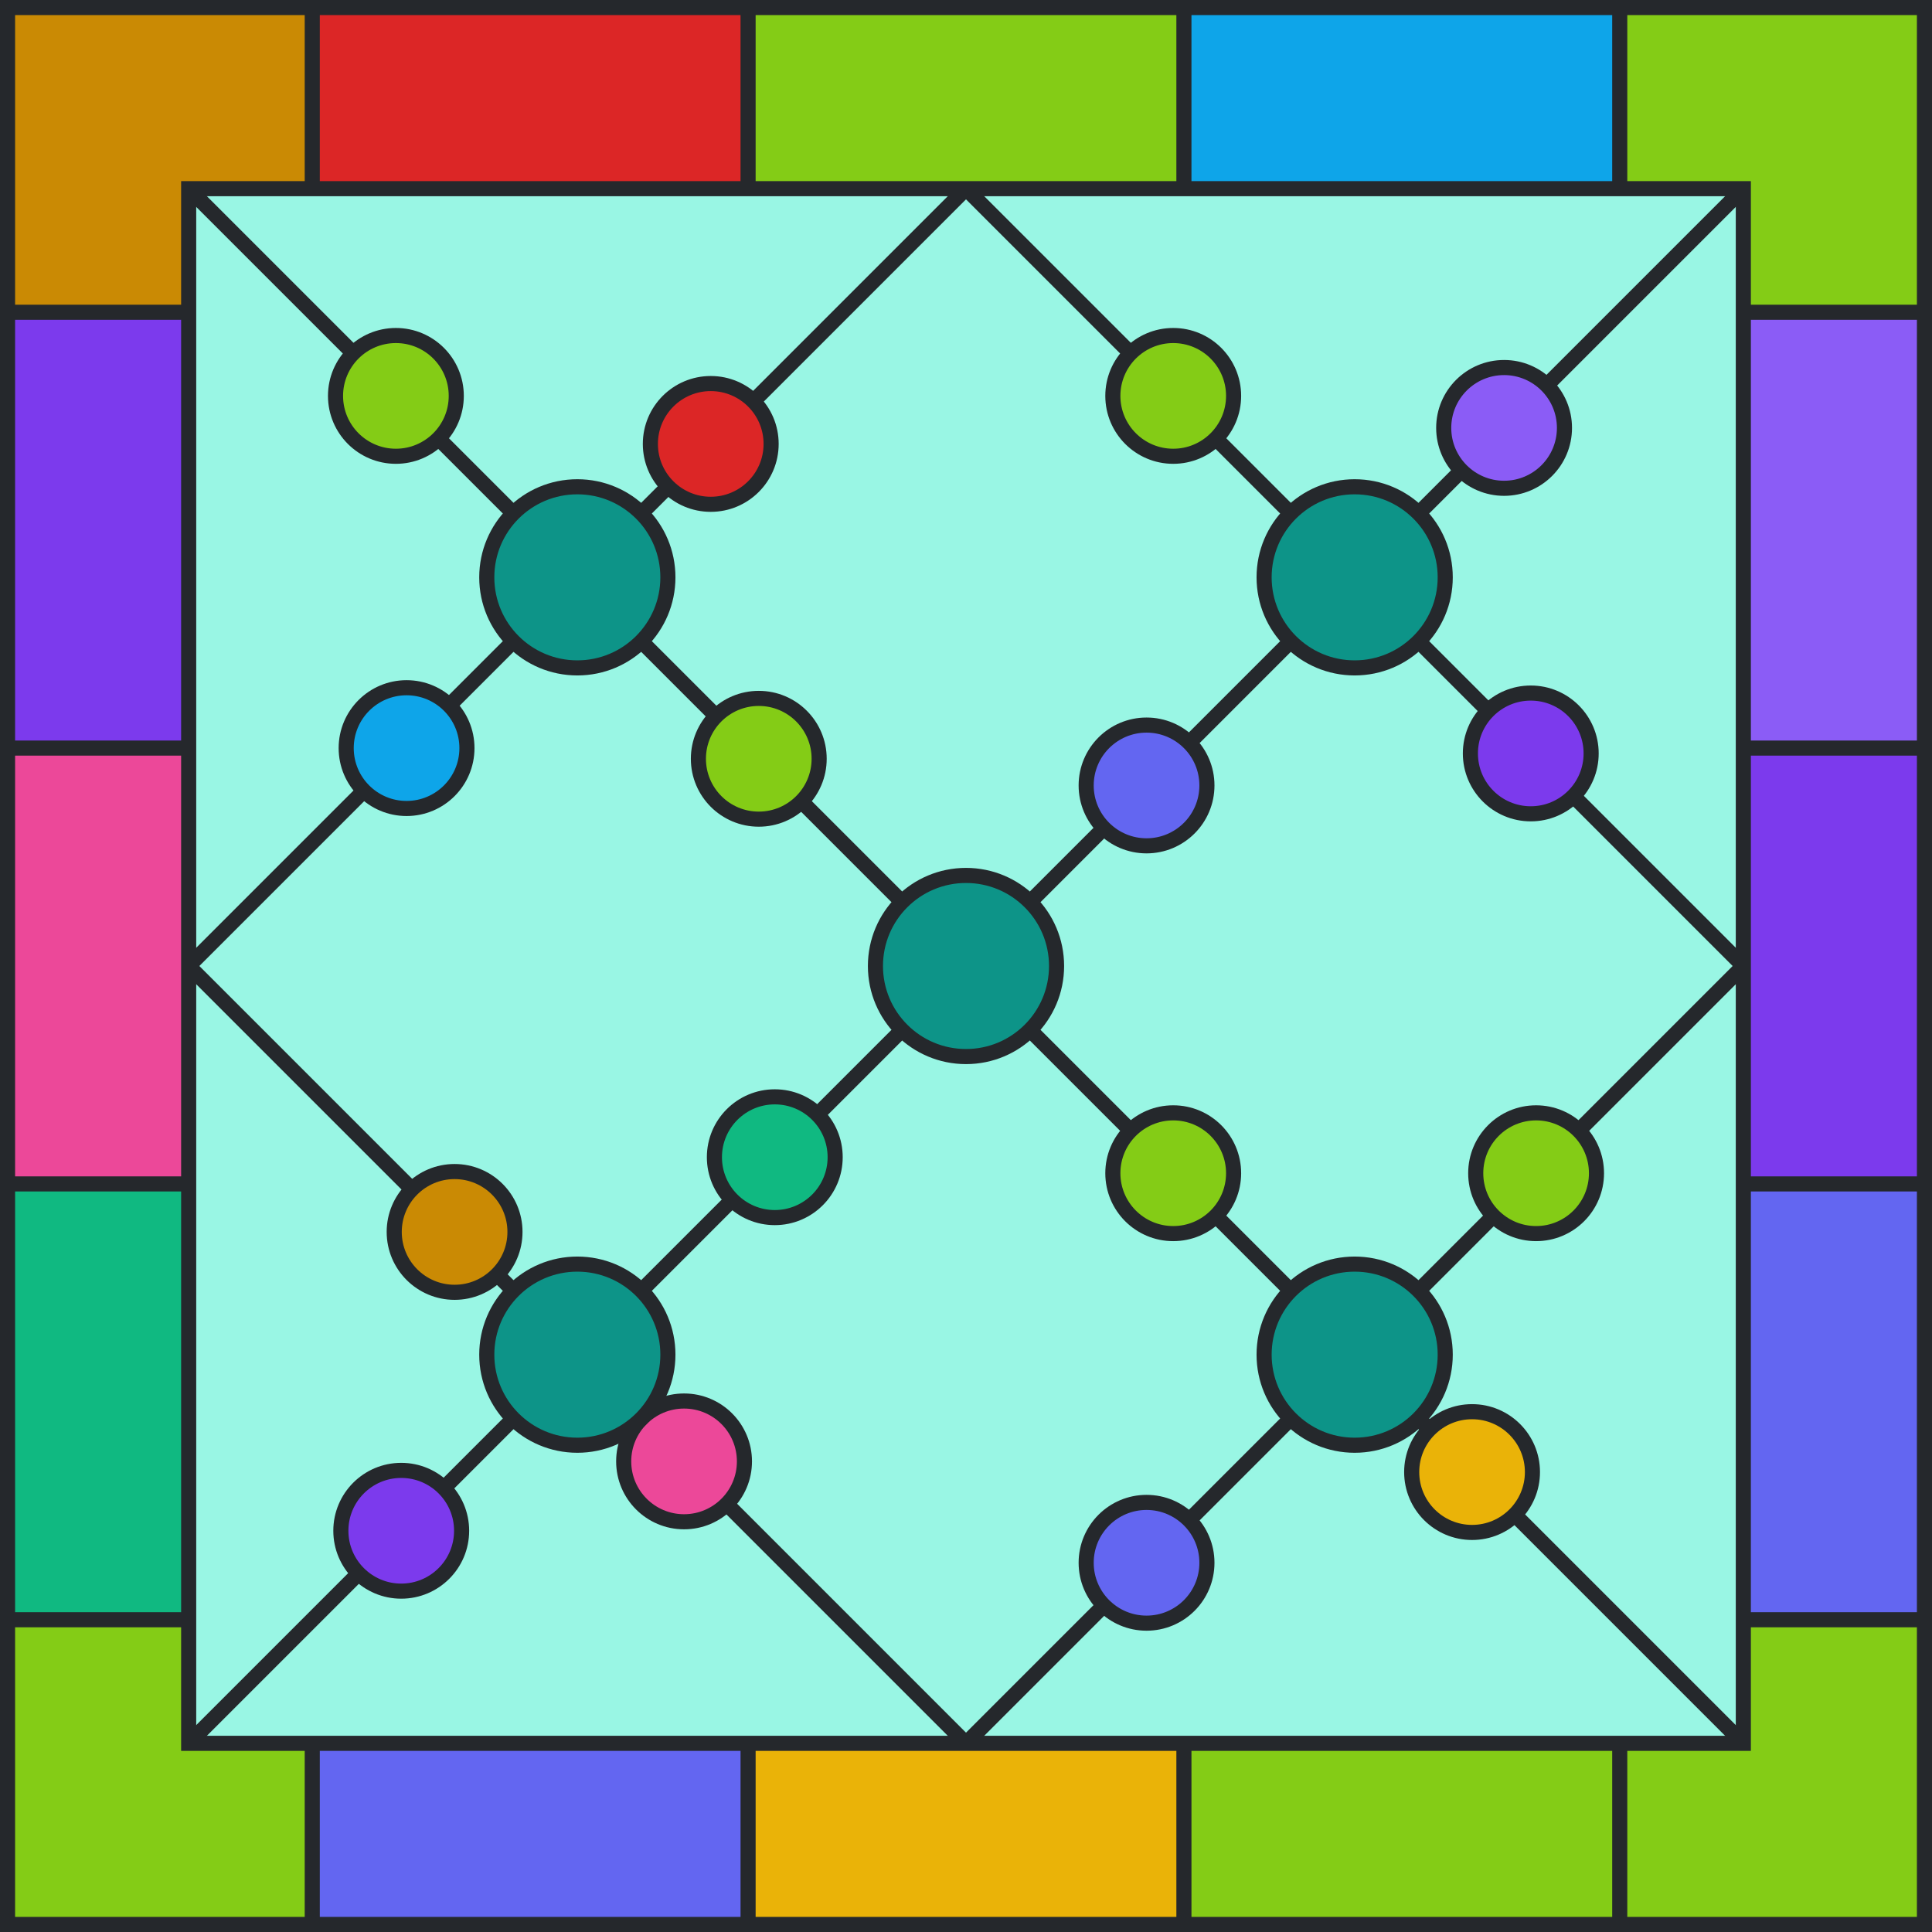 <svg viewBox="0 0 512 512" height="512" width="512" xmlns="http://www.w3.org/2000/svg" xmlns:xlink="http://www.w3.org/1999/xlink"><rect x="0" y="0" width="512" height="512" fill="#99f6e4"></rect><path d="M 82.75 25 L 198.25 25" stroke-width="50" stroke="#DC2626" fill="none"></path><path d="M 198.25 25 L 313.75 25" stroke-width="50" stroke="#84CC16" fill="none"></path><path d="M 313.75 25 L 429.25 25" stroke-width="50" stroke="#0EA5E9" fill="none"></path><path d="M 429.25 25 L 487 25 L 487 82.75" stroke-width="50" stroke="#84CC16" fill="none"></path><path d="M 487 82.75 L 487 198.25" stroke-width="50" stroke="#8B5CF6" fill="none"></path><path d="M 487 198.25 L 487 313.75" stroke-width="50" stroke="#7C3AED" fill="none"></path><path d="M 487 313.75 L 487 429.25" stroke-width="50" stroke="#6366F1" fill="none"></path><path d="M 487 429.25 L 487 487 L 429.25 487" stroke-width="50" stroke="#84CC16" fill="none"></path><path d="M 429.25 487 L 313.75 487" stroke-width="50" stroke="#84CC16" fill="none"></path><path d="M 313.75 487 L 198.25 487" stroke-width="50" stroke="#EAB308" fill="none"></path><path d="M 198.25 487 L 82.75 487" stroke-width="50" stroke="#6366F1" fill="none"></path><path d="M 82.75 487 L 25 487 L 25 429.25" stroke-width="50" stroke="#84CC16" fill="none"></path><path d="M 25 429.25 L 25 313.75" stroke-width="50" stroke="#10B981" fill="none"></path><path d="M 25 313.75 L 25 198.25" stroke-width="50" stroke="#EC4899" fill="none"></path><path d="M 25 198.25 L 25 82.75" stroke-width="50" stroke="#7C3AED" fill="none"></path><path d="M 25 82.75 L 25 25 L 82.75 25" stroke-width="50" stroke="#CA8A04" fill="none"></path><line x1="82.75" y1="0" x2="82.75" y2="50" stroke-width="4" stroke="#25282c"></line><line x1="198.25" y1="0" x2="198.25" y2="50" stroke-width="4" stroke="#25282c"></line><line x1="313.75" y1="0" x2="313.75" y2="50" stroke-width="4" stroke="#25282c"></line><line x1="429.25" y1="0" x2="429.25" y2="50" stroke-width="4" stroke="#25282c"></line><line x1="82.75" y1="462" x2="82.75" y2="512" stroke-width="4" stroke="#25282c"></line><line x1="198.25" y1="462" x2="198.25" y2="512" stroke-width="4" stroke="#25282c"></line><line x1="313.75" y1="462" x2="313.75" y2="512" stroke-width="4" stroke="#25282c"></line><line x1="429.25" y1="462" x2="429.25" y2="512" stroke-width="4" stroke="#25282c"></line><line x1="0" y1="82.75" x2="50" y2="82.75" stroke-width="4" stroke="#25282c"></line><line x1="0" y1="198.25" x2="50" y2="198.25" stroke-width="4" stroke="#25282c"></line><line x1="0" y1="313.75" x2="50" y2="313.75" stroke-width="4" stroke="#25282c"></line><line x1="0" y1="429.25" x2="50" y2="429.25" stroke-width="4" stroke="#25282c"></line><line x1="462" y1="82.75" x2="512" y2="82.75" stroke-width="4" stroke="#25282c"></line><line x1="462" y1="198.25" x2="512" y2="198.25" stroke-width="4" stroke="#25282c"></line><line x1="462" y1="313.75" x2="512" y2="313.75" stroke-width="4" stroke="#25282c"></line><line x1="462" y1="429.25" x2="512" y2="429.25" stroke-width="4" stroke="#25282c"></line><rect x="2" y="2" width="508" height="508" stroke-width="4" stroke="#25282c" fill="none"></rect><rect x="50" y="50" width="412" height="412" stroke-width="4" stroke="#25282c" fill="none"></rect><line x1="50" y1="50" x2="462" y2="462" stroke-width="4" stroke="#25282c"></line><line x1="50" y1="462" x2="462" y2="50" stroke-width="4" stroke="#25282c"></line><line x1="50" y1="256" x2="256" y2="50" stroke-width="4" stroke="#25282c"></line><line x1="256" y1="462" x2="462" y2="256" stroke-width="4" stroke="#25282c"></line><line x1="50" y1="256" x2="256" y2="462" stroke-width="4" stroke="#25282c"></line><line x1="256" y1="50" x2="462" y2="256" stroke-width="4" stroke="#25282c"></line><circle cx="188.355" cy="117.645" r="16" fill="#DC2626" stroke-width="4" stroke="#25282c"></circle><circle cx="201.083" cy="201.083" r="16" fill="#84CC16" stroke-width="4" stroke="#25282c"></circle><circle cx="107.745" cy="198.255" r="16" fill="#0EA5E9" stroke-width="4" stroke="#25282c"></circle><circle cx="104.917" cy="104.917" r="16" fill="#84CC16" stroke-width="4" stroke="#25282c"></circle><circle cx="398.598" cy="113.402" r="16" fill="#8B5CF6" stroke-width="4" stroke="#25282c"></circle><circle cx="405.669" cy="199.669" r="16" fill="#7C3AED" stroke-width="4" stroke="#25282c"></circle><circle cx="303.846" cy="208.154" r="16" fill="#6366F1" stroke-width="4" stroke="#25282c"></circle><circle cx="310.917" cy="104.917" r="16" fill="#84CC16" stroke-width="4" stroke="#25282c"></circle><circle cx="407.083" cy="310.917" r="16" fill="#84CC16" stroke-width="4" stroke="#25282c"></circle><circle cx="390.113" cy="390.113" r="16" fill="#EAB308" stroke-width="4" stroke="#25282c"></circle><circle cx="303.846" cy="414.154" r="16" fill="#6366F1" stroke-width="4" stroke="#25282c"></circle><circle cx="310.917" cy="310.917" r="16" fill="#84CC16" stroke-width="4" stroke="#25282c"></circle><circle cx="205.326" cy="306.674" r="16" fill="#10B981" stroke-width="4" stroke="#25282c"></circle><circle cx="181.284" cy="387.284" r="16" fill="#EC4899" stroke-width="4" stroke="#25282c"></circle><circle cx="106.331" cy="405.669" r="16" fill="#7C3AED" stroke-width="4" stroke="#25282c"></circle><circle cx="120.473" cy="326.473" r="16" fill="#CA8A04" stroke-width="4" stroke="#25282c"></circle><circle r="24" cx="153" cy="153" stroke-width="4" stroke="#25282c" fill="#0d9488"></circle><circle r="24" cx="359" cy="153" stroke-width="4" stroke="#25282c" fill="#0d9488"></circle><circle r="24" cx="359" cy="359" stroke-width="4" stroke="#25282c" fill="#0d9488"></circle><circle r="24" cx="153" cy="359" stroke-width="4" stroke="#25282c" fill="#0d9488"></circle><circle r="24" cx="256" cy="256" stroke-width="4" stroke="#25282c" fill="#0d9488"></circle></svg>